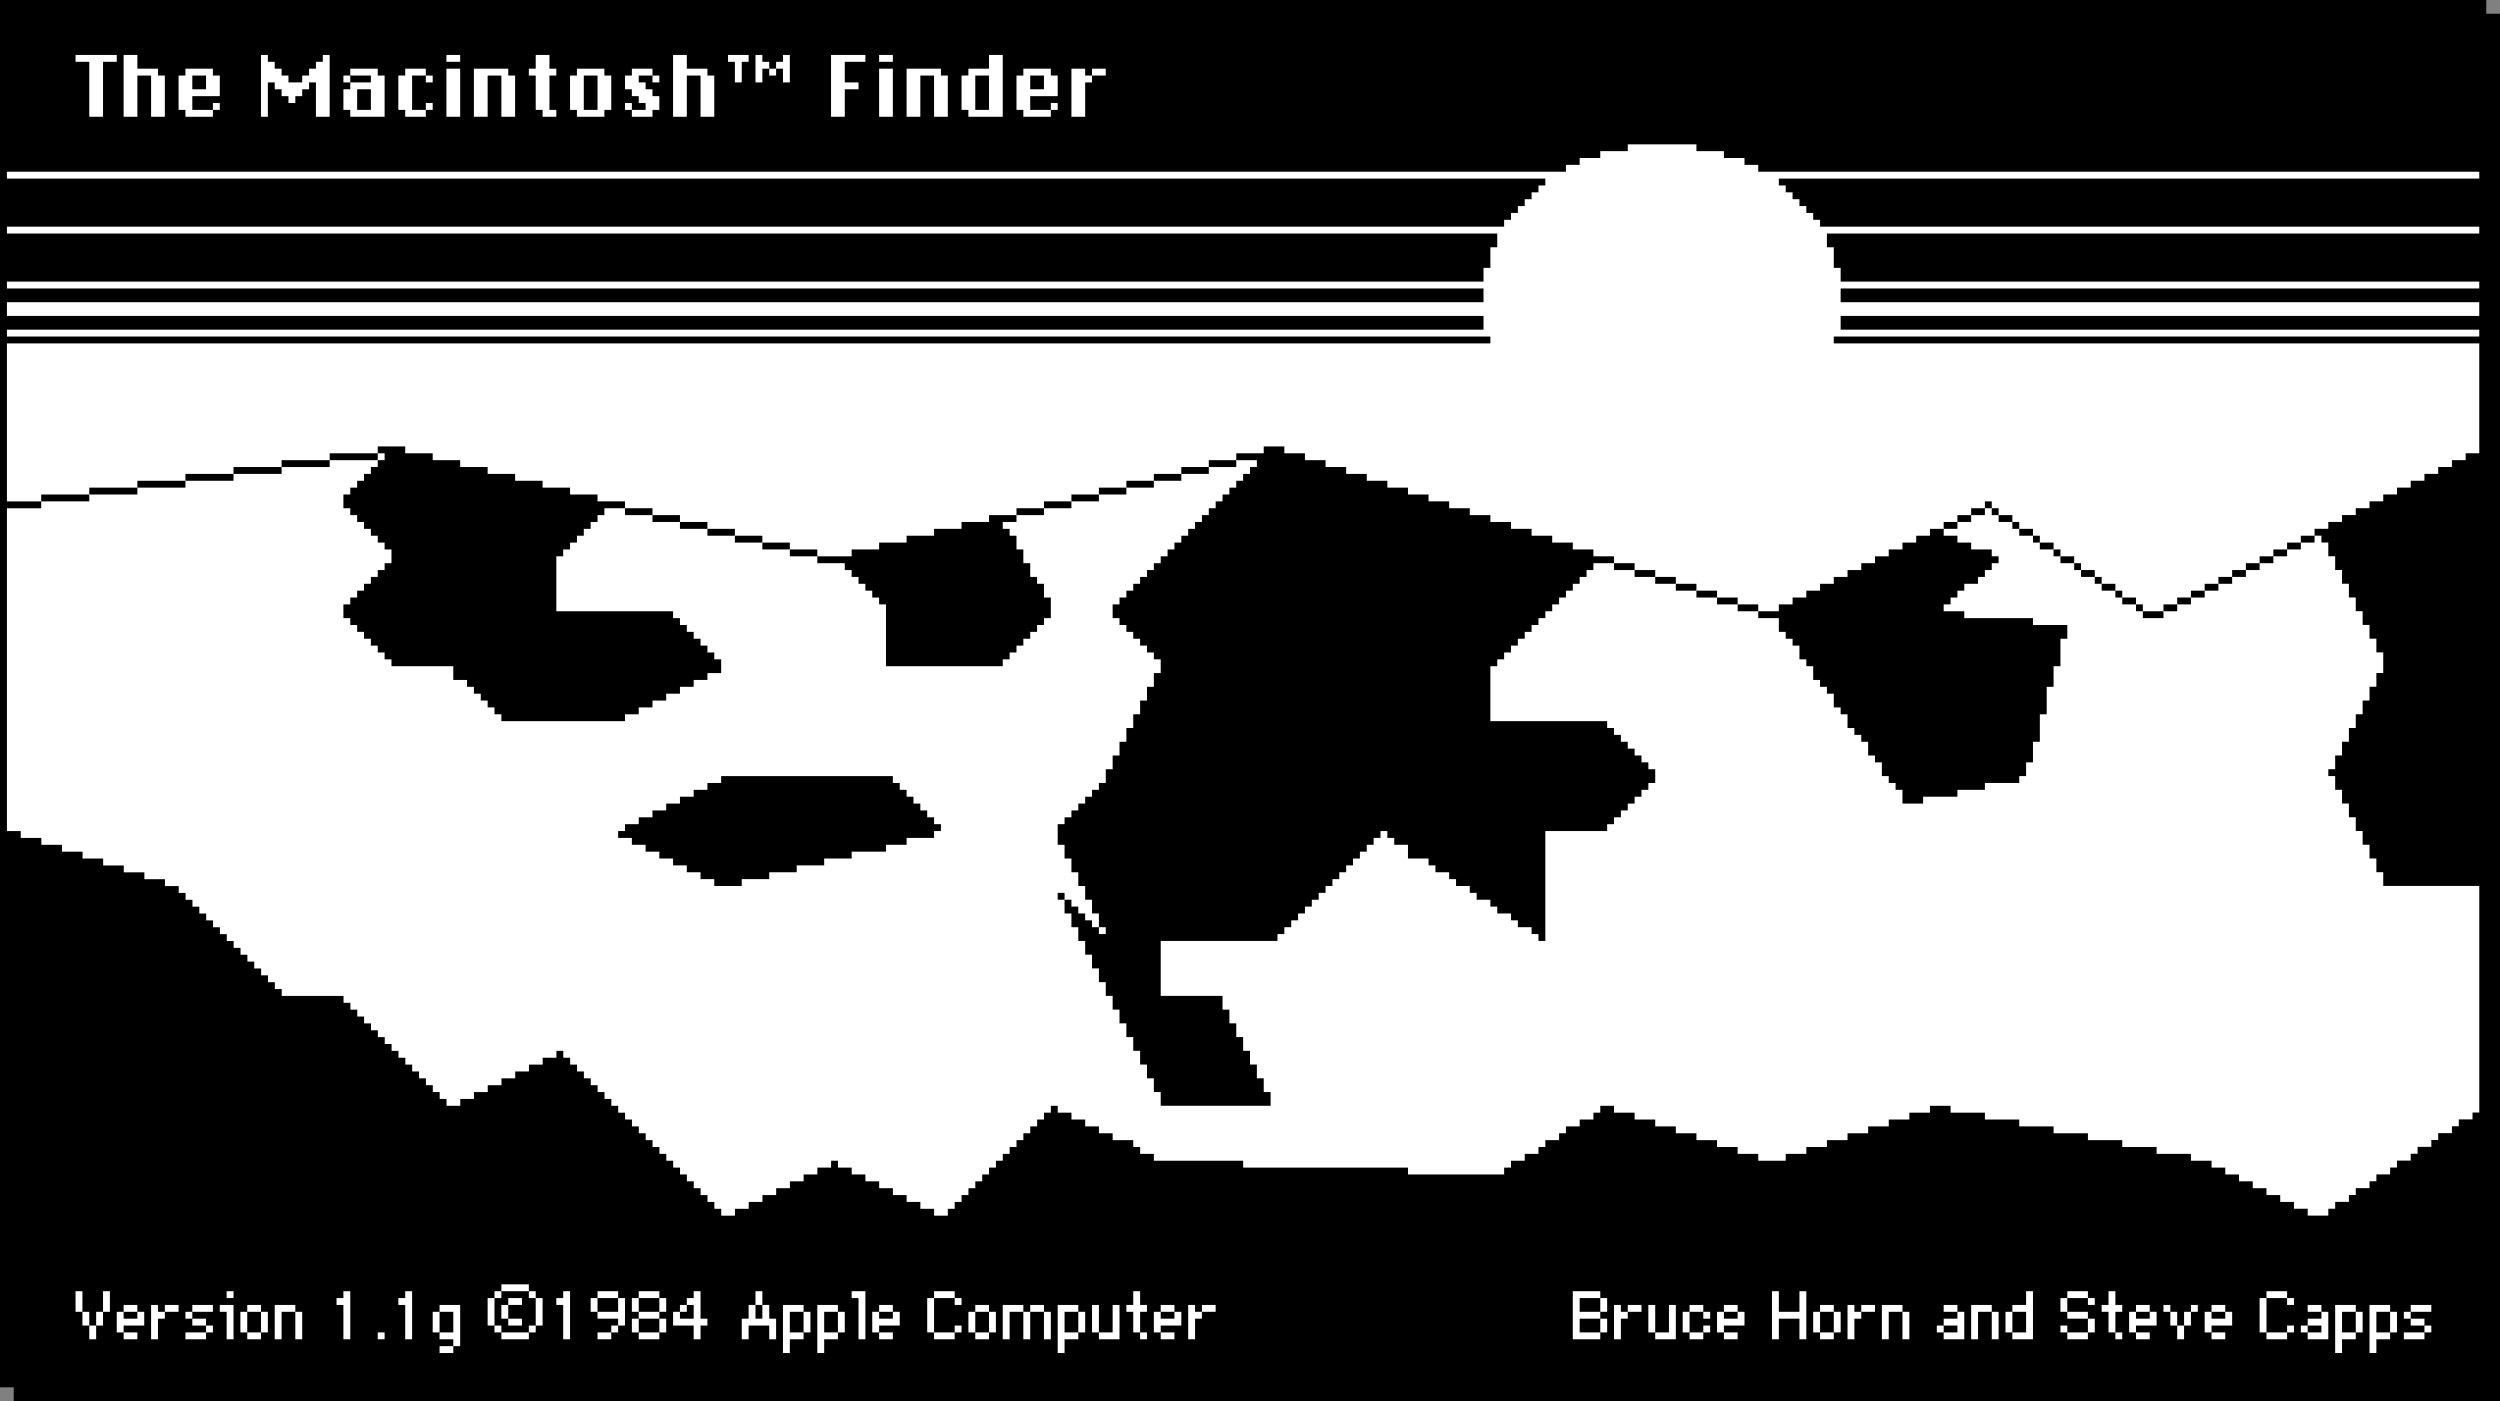 <?xml version="1.0" encoding="UTF-8"?><svg id="a" xmlns="http://www.w3.org/2000/svg" viewBox="0 0 364 204"><rect x="0" y="0" width="364" height="204" fill="#808080" stroke="none"/><rect x="1" y="21" width="360" height="159" fill="#fff"/><rect x="27" y="69" width="7" height="1"/><rect x="34" y="68" width="7" height="1"/><rect x="41" y="67" width="7" height="1"/><rect x="48" y="66" width="7" height="1"/><rect x="6" y="72" width="7" height="1"/><rect x="13" y="71" width="7" height="1"/><rect x="20" y="70" width="7" height="1"/><polygon points="87 73 87 72 83 72 83 71 79 71 79 70 75 70 75 69 71 69 71 68 67 68 67 67 63 67 63 66 59 66 59 65 55 65 55 66 56 66 56 67 55 67 55 68 54 68 54 69 53 69 53 70 52 70 52 71 51 71 51 72 50 72 50 73 50 74 51 74 51 75 52 75 52 76 53 76 53 77 54 77 54 78 55 78 55 79 56 79 56 80 57 80 57 81 57 82 56 82 56 83 55 83 55 84 54 84 54 85 53 85 53 86 52 86 52 87 51 87 51 88 50 88 50 89 50 90 51 90 51 91 52 91 52 92 53 92 53 93 54 93 54 94 55 94 55 95 56 95 56 96 57 96 57 97 66 97 66 98 66 99 68 99 68 100 69 100 69 101 70 101 70 102 71 102 71 103 72 103 72 104 73 104 73 105 91 105 91 104 93 104 93 103 95 103 95 102 97 102 97 101 99 101 99 100 101 100 101 99 103 99 103 98 105 98 105 97 105 96 104 96 104 95 103 95 103 94 102 94 102 93 101 93 101 92 100 92 100 91 99 91 99 90 98 90 98 89 81 89 81 88 81 87 81 86 81 85 81 84 81 83 81 82 81 81 82 81 82 80 83 80 83 79 84 79 84 78 85 78 85 77 86 77 86 76 87 76 87 75 88 75 88 74 91 74 91 73 87 73"/><rect x="91" y="74" width="4" height="1"/><rect x="95" y="75" width="4" height="1"/><rect x="99" y="76" width="4" height="1"/><rect x="103" y="77" width="4" height="1"/><rect x="107" y="78" width="4" height="1"/><rect x="111" y="79" width="4" height="1"/><rect x="115" y="80" width="4" height="1"/><rect x="148" y="74" width="4" height="1"/><polygon points="144 76 140 76 140 77 136 77 136 78 132 78 132 79 128 79 128 80 124 80 124 81 119 81 119 82 123 82 123 83 124 83 124 84 125 84 125 85 126 85 126 86 127 86 127 87 128 87 128 88 129 88 129 90 129 91 129 92 129 93 129 94 129 95 129 96 129 97 146 97 146 96 147 96 147 95 148 95 148 94 149 94 149 93 150 93 150 92 151 92 151 91 152 91 152 90 153 90 153 88 153 87 152 87 152 86 152 85 151 85 151 84 150 84 150 83 150 82 149 82 149 81 149 80 148 80 148 79 148 78 147 78 147 77 146 77 146 76 148 76 148 75 144 75 144 76"/><rect x="156" y="72" width="4" height="1"/><rect x="152" y="73" width="4" height="1"/><rect x="164" y="70" width="4" height="1"/><rect x="160" y="71" width="4" height="1"/><rect x="172" y="68" width="4" height="1"/><rect x="168" y="69" width="4" height="1"/><rect x="176" y="67" width="4" height="1"/><polygon points="232 81 232 80 229 80 229 79 226 79 226 78 223 78 223 77 220 77 220 76 217 76 217 75 214 75 214 74 211 74 211 73 208 73 208 72 205 72 205 71 202 71 202 70 199 70 199 69 196 69 196 68 193 68 193 67 190 67 190 66 187 66 187 65 184 65 184 66 180 66 180 67 183 67 183 68 182 68 182 69 181 69 181 70 180 70 180 71 179 71 179 72 178 72 178 73 177 73 177 74 176 74 176 75 175 75 175 76 174 76 174 77 173 77 173 78 172 78 172 79 171 79 171 80 170 80 170 81 169 81 169 82 168 82 168 83 167 83 167 84 166 84 166 85 165 85 165 86 164 86 164 87 163 87 163 88 162 88 162 89 162 90 163 90 163 91 164 91 164 92 165 92 165 93 166 93 166 94 167 94 167 95 168 95 168 96 169 96 169 97 169 98 168 98 168 100 167 100 167 102 166 102 166 104 165 104 165 105 165 106 164 106 164 107 164 108 163 108 163 109 163 110 162 110 162 111 162 112 161 112 161 114 160 114 160 115 159 115 159 116 158 116 158 117 157 117 157 118 156 118 156 119 155 119 155 120 154 120 154 121 154 122 154 123 155 123 155 124 155 125 156 125 156 126 156 127 157 127 157 128 157 129 158 129 158 130 158 131 159 131 159 132 159 133 160 133 160 134 160 135 161 135 161 136 160 136 160 135 159 135 159 134 158 134 158 133 157 133 157 132 156 132 156 131 155 131 155 132 155 133 156 133 156 134 156 135 157 135 157 136 157 137 158 137 158 139 159 139 159 141 160 141 160 143 161 143 161 145 162 145 162 147 163 147 163 149 164 149 164 151 165 151 165 153 166 153 166 155 167 155 167 157 168 157 168 159 169 159 169 161 185 161 185 159 184 159 184 157 183 157 183 155 182 155 182 153 181 153 181 151 180 151 180 149 179 149 179 147 178 147 178 145 169 145 169 143 169 141 169 139 169 137 186 137 186 136 187 136 187 135 188 135 188 134 189 134 189 133 190 133 190 132 191 132 191 131 192 131 192 130 193 130 193 129 194 129 194 128 195 128 195 127 196 127 196 126 197 126 197 125 198 125 198 124 199 124 199 123 200 123 200 122 201 122 201 121 202 121 202 122 203 122 203 123 205 123 205 125 208 125 208 126 209 126 209 127 211 127 211 128 212 128 212 129 214 129 214 130 215 130 215 131 217 131 217 132 218 132 218 133 220 133 220 134 221 134 221 135 223 135 223 136 224 136 224 137 225 137 225 136 225 135 225 134 225 133 225 132 225 131 225 130 225 129 225 128 225 127 225 126 225 125 225 123 225 122 225 121 234 121 234 120 235 120 235 119 236 119 236 118 237 118 237 117 238 117 238 116 239 116 239 115 240 115 240 114 241 114 241 112 240 112 240 111 239 111 239 110 238 110 238 109 237 109 237 108 236 108 236 107 235 107 235 106 234 106 234 105 217 105 217 104 217 102 217 100 217 98 217 97 218 97 218 96 219 96 219 95 220 95 220 94 221 94 221 93 222 93 222 92 223 92 223 91 224 91 224 90 225 90 225 89 226 89 226 88 227 88 227 87 228 87 228 86 229 86 229 85 230 85 230 84 231 84 231 83 232 83 232 82 235 82 235 81 232 81"/><rect x="154" y="130" width="1" height="1"/><rect x="235" y="82" width="3" height="1"/><rect x="238" y="83" width="3" height="1"/><rect x="241" y="84" width="3" height="1"/><rect x="244" y="85" width="3" height="1"/><rect x="247" y="86" width="3" height="1"/><rect x="250" y="87" width="3" height="1"/><rect x="253" y="88" width="3" height="1"/><polygon points="281 78 279 78 279 79 277 79 277 80 275 80 275 81 273 81 273 82 271 82 271 83 269 83 269 84 267 84 267 85 265 85 265 86 263 86 263 87 261 87 261 88 259 88 259 89 256 89 256 90 259 90 259 91 259 92 260 92 260 93 261 93 261 94 262 94 262 96 263 96 263 97 264 97 264 99 265 99 265 100 266 100 266 101 267 101 267 103 268 103 268 104 269 104 269 106 270 106 270 107 271 107 271 108 272 108 272 110 273 110 273 111 274 111 274 113 275 113 275 114 276 114 276 115 277 115 277 116 277 117 280 117 280 116 285 116 285 115 289 115 289 114 294 114 294 113 295 113 295 111 296 111 296 110 296 108 297 108 297 107 297 106 297 104 298 104 298 103 298 101 298 100 299 100 299 99 299 97 300 97 300 96 300 94 300 93 301 93 301 92 301 91 296 91 296 90 286 90 286 89 283 89 283 88 284 88 284 87 285 87 285 86 286 86 286 85 288 85 288 84 289 84 289 83 290 83 290 82 291 82 291 81 290 81 290 80 287 80 287 79 285 79 285 78 283 78 283 77 281 77 281 78"/><rect x="283" y="76" width="2" height="1"/><rect x="285" y="75" width="2" height="1"/><rect x="287" y="74" width="2" height="1"/><rect x="291" y="75" width="2" height="1"/><rect x="289" y="73" width="1" height="1"/><rect x="290" y="74" width="1" height="1"/><rect x="294" y="77" width="2" height="1"/><rect x="293" y="76" width="1" height="1"/><rect x="297" y="79" width="2" height="1"/><rect x="296" y="78" width="1" height="1"/><rect x="300" y="81" width="2" height="1"/><rect x="299" y="80" width="1" height="1"/><rect x="303" y="83" width="2" height="1"/><rect x="302" y="82" width="1" height="1"/><rect x="306" y="85" width="2" height="1"/><rect x="305" y="84" width="1" height="1"/><rect x="309" y="87" width="2" height="1"/><rect x="308" y="86" width="1" height="1"/><rect x="312" y="89" width="3" height="1"/><rect x="311" y="88" width="1" height="1"/><rect x="315" y="88" width="2" height="1"/><rect x="317" y="87" width="2" height="1"/><rect x="319" y="86" width="2" height="1"/><rect x="321" y="85" width="2" height="1"/><rect x="323" y="84" width="2" height="1"/><rect x="325" y="83" width="2" height="1"/><rect x="327" y="82" width="2" height="1"/><rect x="329" y="81" width="2" height="1"/><rect x="331" y="80" width="2" height="1"/><rect x="333" y="79" width="2" height="1"/><rect x="335" y="78" width="2" height="1"/><path d="M363,2h-1V0H0v202h2v2h362V2h-1ZM334,176v-1h-2v-1h-2v-1h-2v-1h-2v-1h-2v-1h-2v-1h-3v-1h-5v-1h-5v-1h-5v-1h-5v-1h-5v-1h-5v-1h-5v-1h-3v1h-3v1h-3v1h-3v1h-3v1h-3v1h-3v1h-3v1h-4v-1h-3v-1h-3v-1h-3v-1h-3v-1h-3v-1h-3v-1h-3v-1h-2v1h-1v1h-2v1h-2v1h-1v1h-2v1h-1v1h-2v1h-2v1h-1v1h-14v-1h-24v-1h-13v-1h-2v-1h-1v-1h-3v-1h-2v-1h-2v-1h-2v-1h-2v-1h-1v1h-1v1h-1v1h-1v1h-1v1h-1v1h-1v1h-1v1h-1v1h-1v1h-1v1h-1v1h-1v1h-1v1h-1v1h-1v1h-2v-1h-2v-1h-2v-1h-2v-1h-2v-1h-2v-1h-2v-1h-2v-1h-1v1h-2v1h-2v1h-2v1h-2v1h-2v1h-2v1h-2v1h-2v-1h-1v-1h-1v-1h-1v-1h-1v-1h-1v-1h-1v-1h-1v-1h-1v-1h-1v-1h-1v-1h-1v-1h-1v-1h-1v-1h-1v-1h-1v-1h-1v-1h-1v-1h-1v-1h-1v-1h-1v-1h-1v-1h-1v-1h-1v-1h-1v1h-2v1h-2v1h-2v1h-2v1h-2v1h-2v1h-2v1h-2v-1h-1v-1h-1v-1h-1v-1h-1v-1h-1v-1h-1v-1h-1v-1h-1v-1h-1v-1h-1v-1h-1v-1h-1v-1h-1v-1h-1v-1h-1v-1h-9v-1h-1v-1h-1v-1h-1v-1h-1v-1h-1v-1h-1v-1h-1v-1h-1v-1h-1v-1h-1v-1h-1v-1h-1v-1h-1v-1h-1v-1h-1v-1h-2v-1h-3v-1h-3v-1h-3v-1h-3v-1h-3v-1h-3v-1h-3v-1H1v-47h5v-1H1v-23h216v-1H1v-1h215v-2H1v-2h215v-2H1v-1h215v-2h1v-3h1v-2H1v-1h218v-1h1v-1h1v-1h1v-1h1v-1h1v-1h1v-1H1v-1h227v-1h2v-1h3v-1h4v-1h10v1h4v1h3v1h2v1h105v1h-102v1h1v1h1v1h1v1h1v1h1v1h1v1h96v1h-95v2h1v3h1v2h93v1h-93v2h93v2h-93v2h93v1h-94v1h94v16h-2v1h-2v1h-2v1h-2v1h-2v1h-2v1h-2v1h-2v1h-2v1h-2v1h-2v1h-2v1h1v1h1v2h1v2h1v2h1v2h1v2h1v2h1v2h1v2h1v3h-1v2h-1v2h-1v2h-1v2h-1v2h-1v2h-1v2h-1v1h1v2h1v2h1v2h1v2h1v2h1v2h1v2h1v2h14v33h-1v1h-2v1h-1v1h-2v1h-1v1h-2v1h-1v1h-2v1h-1v1h-2v1h-1v1h-2v1h-1v1h-2v1h-1v1h-3v-1h-2Z"/><polygon points="136 119 135 119 135 118 134 118 134 117 133 117 133 116 132 116 132 115 131 115 131 114 130 114 130 113 105 113 105 114 103 114 103 115 101 115 101 116 99 116 99 117 97 117 97 118 95 118 95 119 93 119 93 120 91 120 91 121 90 121 90 122 92 122 92 123 94 123 94 124 96 124 96 125 98 125 98 126 100 126 100 127 102 127 102 128 104 128 104 129 108 129 108 128 112 128 112 127 116 127 116 126 120 126 120 125 124 125 124 124 129 124 129 123 132 123 132 122 136 122 136 121 137 121 137 120 136 120 136 119"/><polygon points="47 9 46 9 46 10 45 10 45 11 44 11 44 12 43 12 42 12 42 11 41 11 41 10 40 10 40 9 39 9 39 8 38 8 38 17 39 17 39 12 40 12 40 13 41 13 41 14 42 14 42 15 43 15 43 14 44 14 44 13 45 13 45 12 46 12 46 17 47 17 48 17 48 8 47 8 47 9" fill="#fff"/><polygon points="20 11 22 11 22 17 24 17 24 11 23 11 23 10 20 10 20 8 18 8 18 17 20 17 20 11" fill="#fff"/><polygon points="32 15 31 15 31 16 28 16 28 11 30 11 30 13 28 13 28 14 32 14 32 13 32 13 32 11 31 11 31 10 27 10 27 11 26 11 26 16 27 16 27 17 31 17 31 16 32 16 32 15" fill="#fff"/><polygon points="13 17 15 17 15 9 17 9 17 8 11 8 11 9 13 9 13 17" fill="#fff"/><rect x="50" y="11" width="1" height="1" fill="#fff"/><path d="M55,10h-4v1h3v1h-3v1h-1v3h1v1h5v-6h-1v-1ZM54,16h-2v-3h2v3Z" fill="#fff"/><polygon points="71 11 73 11 73 17 75 17 75 11 74 11 74 10 69 10 69 11 69 17 71 17 71 11" fill="#fff"/><rect x="65" y="10" width="2" height="7" fill="#fff"/><rect x="65" y="8" width="2" height="1" fill="#fff"/><polygon points="81 17 81 16 80 16 80 11 81 11 81 10 80 10 80 8 78 8 78 10 77 10 77 11 78 11 78 16 79 16 79 17 81 17" fill="#fff"/><polygon points="95 17 95 16 96 16 96 14 95 14 95 13 94 13 94 12 93 12 93 11 95 11 95 10 92 10 92 11 91 11 91 13 92 13 92 14 93 14 93 15 94 15 94 16 92 16 92 17 95 17" fill="#fff"/><rect x="91" y="15" width="1" height="1" fill="#fff"/><rect x="95" y="11" width="1" height="1" fill="#fff"/><polygon points="60 11 62 11 62 10 59 10 59 11 58 11 58 16 59 16 59 17 62 17 62 16 60 16 60 11" fill="#fff"/><rect x="62" y="11" width="1" height="1" fill="#fff"/><rect x="62" y="15" width="1" height="1" fill="#fff"/><path d="M88,17v-1h1v-5h-1v-1h-4v1h-1v5h1v1h4ZM85,11h2v5h-2v-5Z" fill="#fff"/><polygon points="103 10 100 10 100 8 98 8 98 17 100 17 100 11 102 11 102 17 104 17 104 11 103 11 103 10" fill="#fff"/><polygon points="108 12 108 9 109 9 109 8 106 8 106 9 107 9 107 12 108 12" fill="#fff"/><polygon points="114 12 115 12 115 8 114 8 114 9 113 9 113 10 114 10 114 12" fill="#fff"/><polygon points="111 9 111 8 110 8 110 12 111 12 111 10 112 10 112 9 111 9" fill="#fff"/><rect x="112" y="10" width="1" height="1" fill="#fff"/><rect x="128" y="10" width="2" height="7" fill="#fff"/><rect x="128" y="8" width="2" height="1" fill="#fff"/><polygon points="121 8 121 17 123 17 123 13 125 13 125 12 123 12 123 9 126 9 126 8 123 8 121 8" fill="#fff"/><path d="M141,17h5v-9h-2v2h-3v1h-1v5h1v1ZM142,11h2v5h-2v-5Z" fill="#fff"/><polygon points="136 17 138 17 138 11 137 11 137 10 132 10 132 11 132 17 134 17 134 11 136 11 136 17" fill="#fff"/><path d="M150,14h4v-3h-1v-1h-4v1h-1v5h1v1h4v-1h-3v-2ZM152,11v2h-2v-2h2Z" fill="#fff"/><rect x="159" y="10" width="2" height="1" fill="#fff"/><polygon points="159 11 158 11 158 10 156 10 156 17 158 17 158 12 159 12 159 11" fill="#fff"/><rect x="153" y="15" width="1" height="1" fill="#fff"/><rect x="14" y="191" width="1" height="2" fill="#fff"/><rect x="12" y="191" width="1" height="2" fill="#fff"/><rect x="15" y="188" width="1" height="3" fill="#fff"/><rect x="11" y="188" width="1" height="3" fill="#fff"/><rect x="18" y="194" width="2" height="1" fill="#fff"/><polygon points="20 192 18 192 18 191 17 191 17 194 18 194 18 193 21 193 21 192 21 191 20 191 20 192" fill="#fff"/><rect x="18" y="190" width="2" height="1" fill="#fff"/><rect x="30" y="193" width="1" height="1" fill="#fff"/><polygon points="23 190 22 190 22 195 23 195 23 192 24 192 24 191 23 191 23 190" fill="#fff"/><rect x="28" y="192" width="2" height="1" fill="#fff"/><rect x="27" y="191" width="1" height="1" fill="#fff"/><rect x="36" y="190" width="2" height="1" fill="#fff"/><rect x="33" y="188" width="1" height="1" fill="#fff"/><polygon points="32 190 32 191 33 191 33 195 34 195 34 190 33 190 32 190" fill="#fff"/><rect x="13" y="193" width="1" height="2" fill="#fff"/><rect x="27" y="194" width="3" height="1" fill="#fff"/><rect x="28" y="190" width="3" height="1" fill="#fff"/><rect x="24" y="190" width="2" height="1" fill="#fff"/><rect x="35" y="191" width="1" height="3" fill="#fff"/><rect x="36" y="194" width="2" height="1" fill="#fff"/><rect x="38" y="191" width="1" height="3" fill="#fff"/><polygon points="40 190 40 191 40 195 41 195 41 191 43 191 43 190 40 190" fill="#fff"/><rect x="43" y="191" width="1" height="4" fill="#fff"/><polygon points="50 189 49 189 49 190 50 190 50 195 51 195 51 188 50 188 50 189" fill="#fff"/><polygon points="64 191 66 191 66 194 64 194 64 195 66 195 66 196 67 196 67 191 67 190 64 190 64 191" fill="#fff"/><polygon points="59 189 58 189 58 190 59 190 59 195 60 195 60 188 59 188 59 189" fill="#fff"/><rect x="55" y="194" width="1" height="1" fill="#fff"/><rect x="63" y="191" width="1" height="3" fill="#fff"/><rect x="64" y="196" width="2" height="1" fill="#fff"/><rect x="72" y="193" width="1" height="1" fill="#fff"/><rect x="77" y="188" width="1" height="1" fill="#fff"/><rect x="72" y="188" width="1" height="1" fill="#fff"/><rect x="71" y="189" width="1" height="4" fill="#fff"/><rect x="74" y="189" width="2" height="1" fill="#fff"/><rect x="73" y="187" width="4" height="1" fill="#fff"/><rect x="77" y="193" width="1" height="1" fill="#fff"/><rect x="74" y="192" width="2" height="1" fill="#fff"/><rect x="73" y="190" width="1" height="2" fill="#fff"/><rect x="73" y="194" width="4" height="1" fill="#fff"/><rect x="78" y="189" width="1" height="4" fill="#fff"/><polygon points="82 189 81 189 81 190 82 190 82 195 83 195 83 188 82 188 82 189" fill="#fff"/><rect x="87" y="188" width="3" height="1" fill="#fff"/><rect x="92" y="192" width="1" height="2" fill="#fff"/><rect x="92" y="189" width="1" height="2" fill="#fff"/><rect x="89" y="193" width="1" height="1" fill="#fff"/><rect x="96" y="189" width="1" height="2" fill="#fff"/><rect x="86" y="189" width="1" height="2" fill="#fff"/><rect x="93" y="188" width="3" height="1" fill="#fff"/><polygon points="102 188 101 188 101 189 100 189 100 190 101 190 101 192 99 192 99 191 98 191 98 192 98 193 101 193 101 195 102 195 102 193 103 193 103 192 102 192 102 188" fill="#fff"/><rect x="99" y="190" width="1" height="1" fill="#fff"/><rect x="87" y="194" width="2" height="1" fill="#fff"/><rect x="96" y="192" width="1" height="2" fill="#fff"/><polygon points="90 191 87 191 87 192 90 192 90 193 91 193 91 189 90 189 90 191" fill="#fff"/><rect x="93" y="194" width="3" height="1" fill="#fff"/><rect x="93" y="191" width="3" height="1" fill="#fff"/><polygon points="112 190 111 190 111 192 110 192 110 190 109 190 109 192 108 192 108 193 108 195 109 195 109 193 112 193 112 195 113 195 113 193 113 192 112 192 112 190" fill="#fff"/><rect x="110" y="188" width="1" height="2" fill="#fff"/><polygon points="124 188 124 189 125 189 125 195 126 195 126 188 125 188 124 188" fill="#fff"/><polygon points="115 191 117 191 117 190 114 190 114 191 114 197 115 197 115 195 117 195 117 194 115 194 115 191" fill="#fff"/><rect x="117" y="191" width="1" height="3" fill="#fff"/><polygon points="130 192 128 192 128 191 127 191 127 194 128 194 128 193 131 193 131 192 131 191 130 191 130 192" fill="#fff"/><rect x="128" y="190" width="2" height="1" fill="#fff"/><rect x="139" y="193" width="1" height="1" fill="#fff"/><rect x="135" y="189" width="1" height="5" fill="#fff"/><rect x="136" y="194" width="3" height="1" fill="#fff"/><rect x="139" y="189" width="1" height="1" fill="#fff"/><rect x="136" y="188" width="3" height="1" fill="#fff"/><rect x="128" y="194" width="2" height="1" fill="#fff"/><polygon points="120 191 122 191 122 190 119 190 119 191 119 197 120 197 120 195 122 195 122 194 120 194 120 191" fill="#fff"/><rect x="122" y="191" width="1" height="3" fill="#fff"/><polygon points="155 191 157 191 157 190 154 190 154 191 154 197 155 197 155 195 157 195 157 194 155 194 155 191" fill="#fff"/><rect x="157" y="191" width="1" height="3" fill="#fff"/><polygon points="171 192 169 192 169 191 168 191 168 194 169 194 169 193 172 193 172 192 172 191 171 191 171 192" fill="#fff"/><rect x="169" y="190" width="2" height="1" fill="#fff"/><rect x="169" y="194" width="2" height="1" fill="#fff"/><polygon points="174 190 173 190 173 195 174 195 174 192 175 192 175 191 174 191 174 190" fill="#fff"/><rect x="175" y="190" width="2" height="1" fill="#fff"/><rect x="142" y="190" width="2" height="1" fill="#fff"/><rect x="141" y="191" width="1" height="3" fill="#fff"/><rect x="142" y="194" width="2" height="1" fill="#fff"/><rect x="144" y="191" width="1" height="3" fill="#fff"/><rect x="150" y="190" width="2" height="1" fill="#fff"/><polygon points="147 190 146 190 146 195 147 195 147 191 149 191 149 190 147 190" fill="#fff"/><rect x="149" y="191" width="1" height="4" fill="#fff"/><polygon points="162 194 160 194 160 195 163 195 163 194 163 190 162 190 162 194" fill="#fff"/><rect x="159" y="190" width="1" height="4" fill="#fff"/><rect x="152" y="191" width="1" height="4" fill="#fff"/><polygon points="166 188 165 188 165 190 164 190 164 191 165 191 165 194 166 194 166 191 167 191 167 190 166 190 166 188" fill="#fff"/><rect x="166" y="194" width="1" height="1" fill="#fff"/><polygon points="253 192 251 192 251 191 250 191 250 194 251 194 251 193 254 193 254 192 254 191 253 191 253 192" fill="#fff"/><rect x="251" y="190" width="2" height="1" fill="#fff"/><rect x="251" y="194" width="2" height="1" fill="#fff"/><polygon points="236 190 235 190 235 195 236 195 236 192 237 192 237 191 236 191 236 190" fill="#fff"/><rect x="237" y="190" width="2" height="1" fill="#fff"/><polygon points="313 192 311 192 311 191 310 191 310 194 311 194 311 193 314 193 314 192 314 191 313 191 313 192" fill="#fff"/><rect x="311" y="190" width="2" height="1" fill="#fff"/><rect x="311" y="194" width="2" height="1" fill="#fff"/><polygon points="270 190 269 190 269 195 270 195 270 192 271 192 271 191 270 191 270 190" fill="#fff"/><rect x="271" y="190" width="2" height="1" fill="#fff"/><polygon points="324 192 322 192 322 191 321 191 321 194 322 194 322 193 325 193 325 192 325 191 324 191 324 192" fill="#fff"/><rect x="322" y="190" width="2" height="1" fill="#fff"/><rect x="322" y="194" width="2" height="1" fill="#fff"/><polygon points="341 191 343 191 343 190 340 190 340 191 340 197 341 197 341 195 343 195 343 194 341 194 341 191" fill="#fff"/><rect x="343" y="191" width="1" height="3" fill="#fff"/><polygon points="243 194 241 194 241 195 244 195 244 194 244 190 243 190 243 194" fill="#fff"/><rect x="240" y="190" width="1" height="4" fill="#fff"/><polygon points="308 188 307 188 307 190 306 190 306 191 307 191 307 194 308 194 308 191 309 191 309 190 308 190 308 188" fill="#fff"/><rect x="308" y="194" width="1" height="1" fill="#fff"/><polygon points="346 191 348 191 348 190 345 190 345 191 345 197 346 197 346 195 348 195 348 194 346 194 346 191" fill="#fff"/><rect x="348" y="191" width="1" height="3" fill="#fff"/><rect x="333" y="193" width="1" height="1" fill="#fff"/><rect x="329" y="189" width="1" height="5" fill="#fff"/><rect x="330" y="194" width="3" height="1" fill="#fff"/><rect x="333" y="189" width="1" height="1" fill="#fff"/><rect x="330" y="188" width="3" height="1" fill="#fff"/><rect x="353" y="193" width="1" height="1" fill="#fff"/><rect x="351" y="192" width="2" height="1" fill="#fff"/><rect x="350" y="191" width="1" height="1" fill="#fff"/><rect x="350" y="194" width="3" height="1" fill="#fff"/><rect x="351" y="190" width="3" height="1" fill="#fff"/><polygon points="230 189 233 189 233 188 230 188 229 188 229 195 230 195 233 195 233 194 230 194 230 192 233 192 233 191 230 191 230 189" fill="#fff"/><rect x="233" y="192" width="1" height="2" fill="#fff"/><rect x="233" y="189" width="1" height="2" fill="#fff"/><rect x="246" y="194" width="2" height="1" fill="#fff"/><rect x="245" y="191" width="1" height="3" fill="#fff"/><rect x="248" y="191" width="1" height="1" fill="#fff"/><rect x="248" y="193" width="1" height="1" fill="#fff"/><rect x="246" y="190" width="2" height="1" fill="#fff"/><rect x="265" y="190" width="2" height="1" fill="#fff"/><rect x="264" y="191" width="1" height="3" fill="#fff"/><rect x="265" y="194" width="2" height="1" fill="#fff"/><rect x="267" y="191" width="1" height="3" fill="#fff"/><polygon points="262 191 259 191 259 188 258 188 258 195 259 195 259 192 262 192 262 195 263 195 263 188 262 188 262 191" fill="#fff"/><rect x="277" y="191" width="1" height="4" fill="#fff"/><polygon points="275 190 274 190 274 195 275 195 275 191 277 191 277 190 275 190" fill="#fff"/><rect x="282" y="193" width="1" height="1" fill="#fff"/><polygon points="285 192 283 192 283 193 285 193 285 194 283 194 283 195 285 195 286 195 286 191 285 191 285 192" fill="#fff"/><rect x="283" y="190" width="2" height="1" fill="#fff"/><polygon points="288 190 287 190 287 195 288 195 288 191 290 191 290 190 288 190" fill="#fff"/><rect x="290" y="191" width="1" height="4" fill="#fff"/><rect x="292" y="191" width="1" height="3" fill="#fff"/><polygon points="295 190 293 190 293 191 295 191 295 194 293 194 293 195 295 195 296 195 296 188 295 188 295 190" fill="#fff"/><rect x="301" y="194" width="3" height="1" fill="#fff"/><rect x="304" y="192" width="1" height="2" fill="#fff"/><rect x="300" y="193" width="1" height="1" fill="#fff"/><rect x="304" y="189" width="1" height="1" fill="#fff"/><rect x="300" y="189" width="1" height="2" fill="#fff"/><rect x="301" y="188" width="3" height="1" fill="#fff"/><rect x="301" y="191" width="3" height="1" fill="#fff"/><rect x="316" y="191" width="1" height="2" fill="#fff"/><rect x="315" y="190" width="1" height="1" fill="#fff"/><rect x="317" y="193" width="1" height="2" fill="#fff"/><rect x="318" y="191" width="1" height="2" fill="#fff"/><rect x="319" y="190" width="1" height="1" fill="#fff"/><rect x="335" y="193" width="1" height="1" fill="#fff"/><rect x="336" y="190" width="2" height="1" fill="#fff"/><polygon points="338 192 336 192 336 193 338 193 338 194 336 194 336 195 338 195 339 195 339 191 338 191 338 192" fill="#fff"/></svg>
